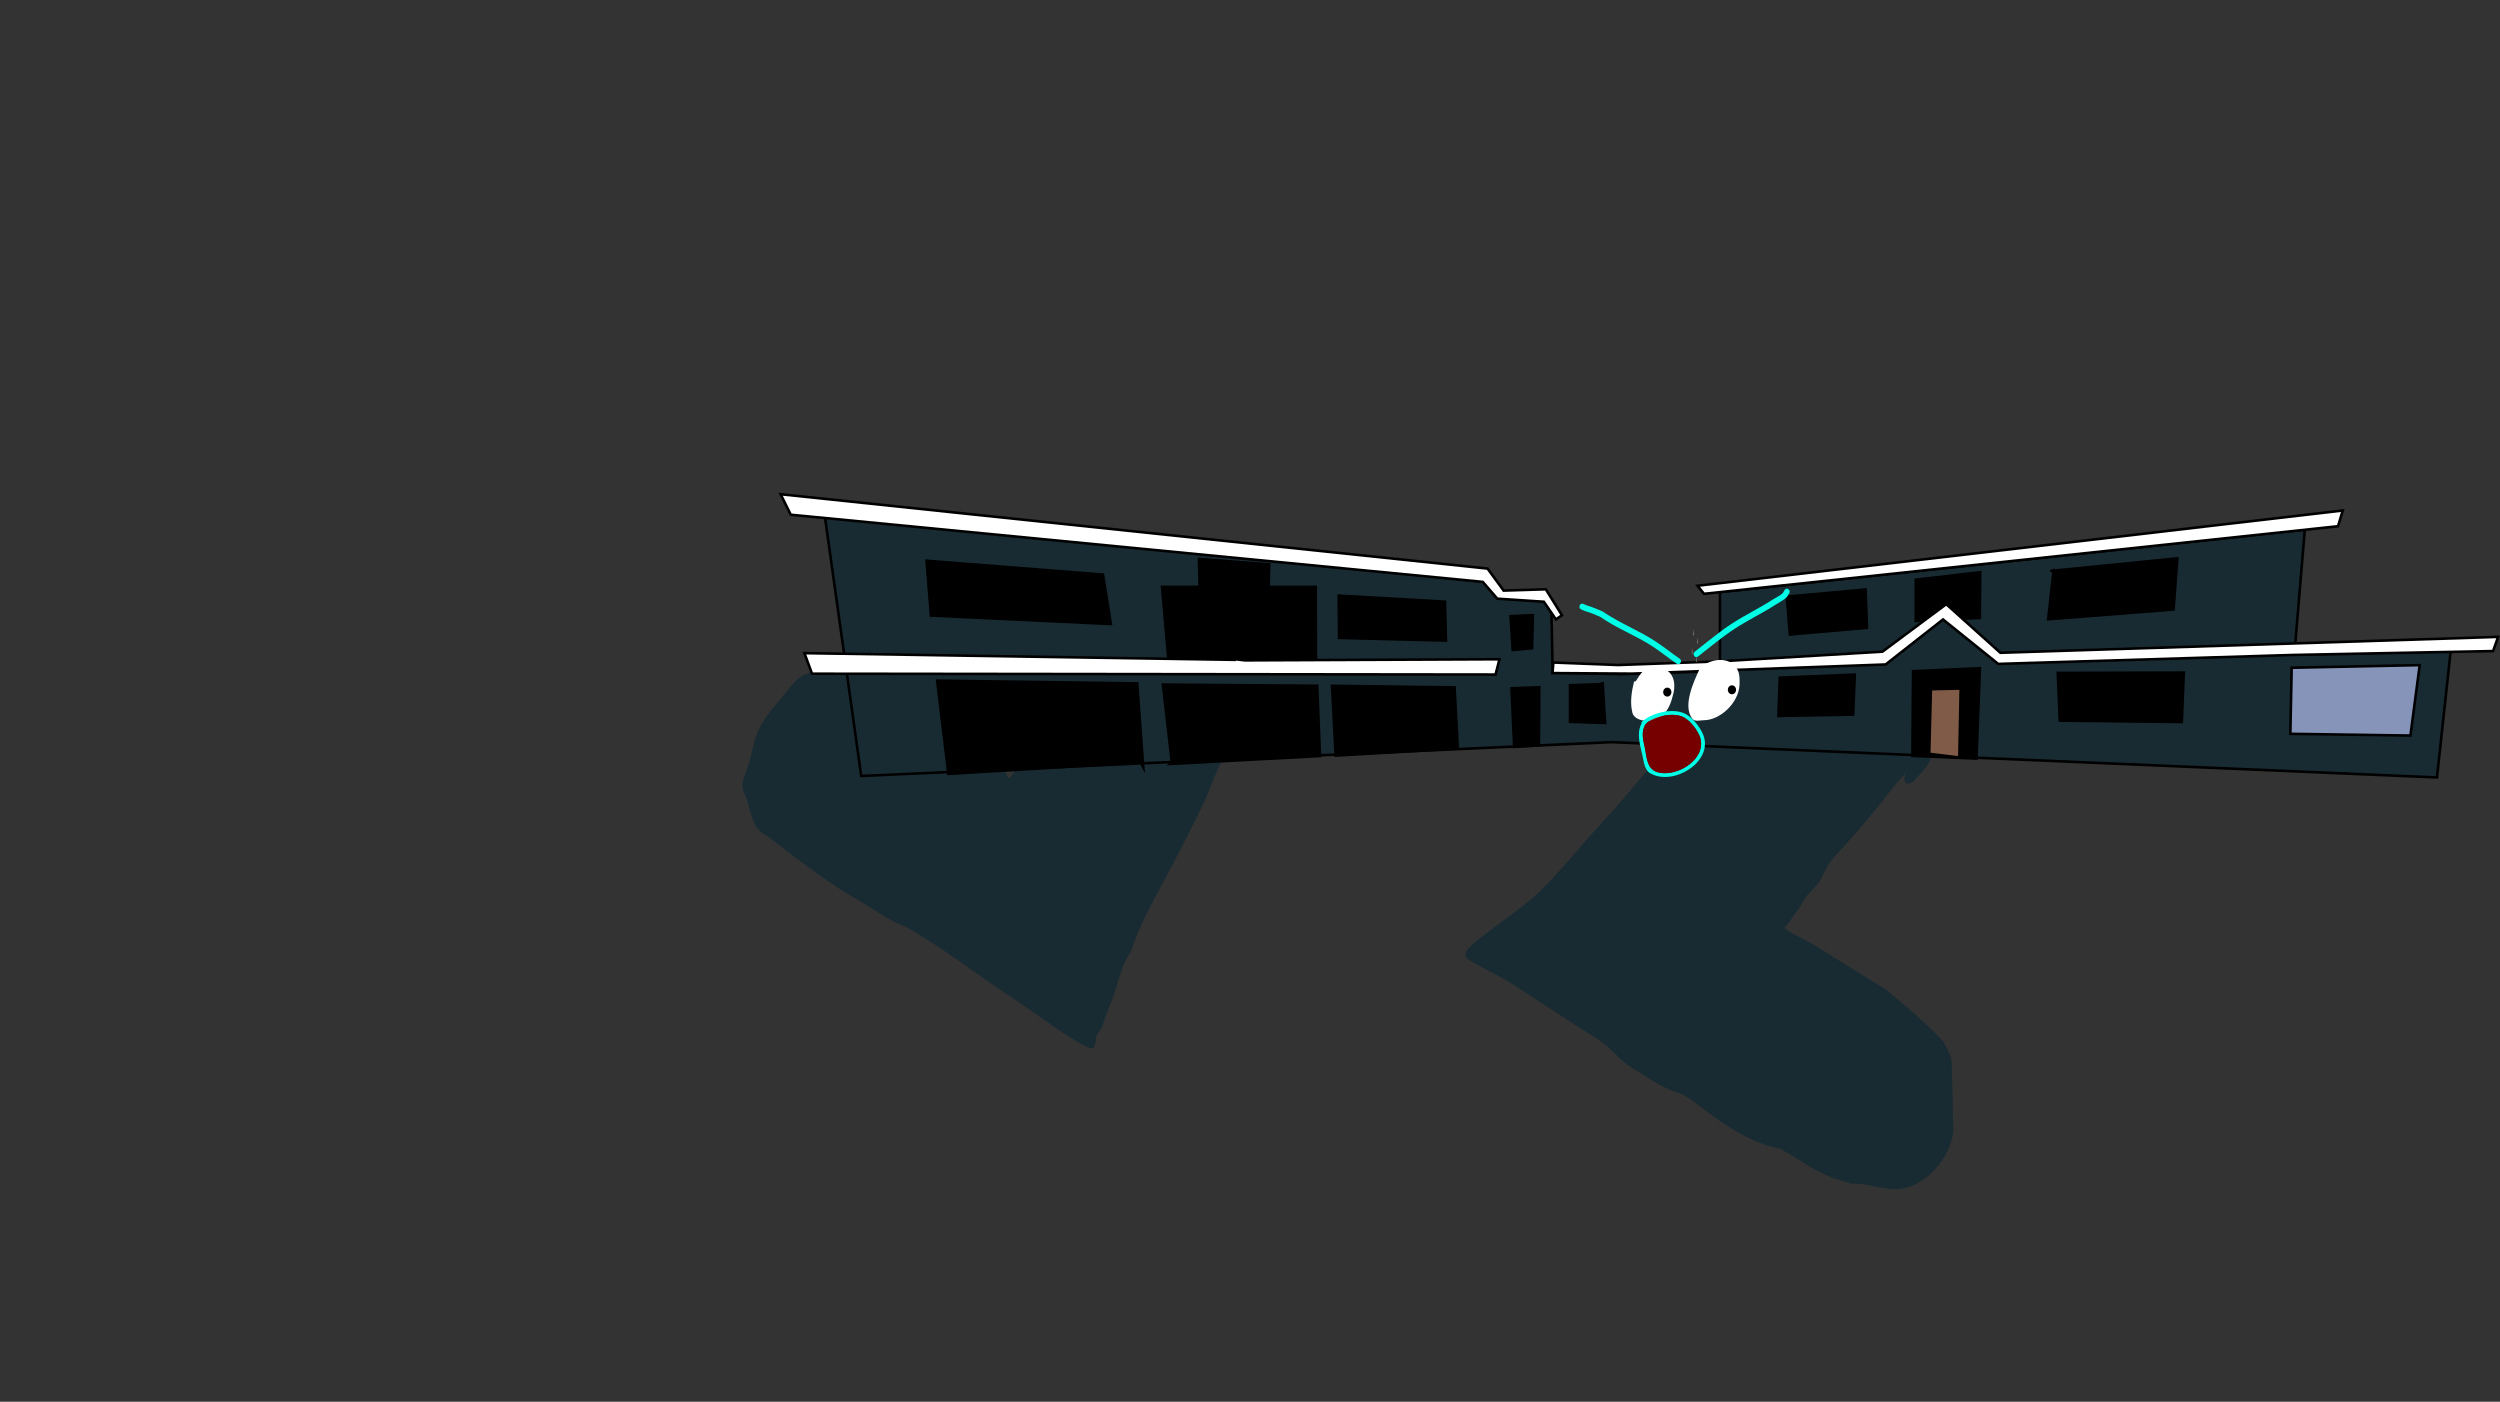 <svg version="1.1" xmlns="http://www.w3.org/2000/svg" xmlns:xlink="http://www.w3.org/1999/xlink" width="961.37" height="539.039" viewBox="0,0,961.37,539.039"><rect x="0" y="0" width="961.37" height="539.039" fill="#333333" stroke="none"/><g transform="translate(159.73,89.52)"><g data-paper-data="{&quot;isPaintingLayer&quot;:true}" stroke-linejoin="miter" stroke-miterlimit="10" stroke-dasharray="" stroke-dashoffset="0" style="mix-blend-mode: normal"><path d="M572.991,207.809c-1.797,2.065 -3.666,4.088 -5.259,6.167c-5.583,7.285 -11.44,14.273 -17.622,21.216c-2.007,2.254 -4.383,4.454 -6.119,6.866c-1.768,2.456 -2.663,5.372 -4.4,7.844c-1.718,2.446 -4.429,4.38 -5.756,7.016c-1.408,2.77 -3.43,4.923 -5.078,7.538c-0.258,0.409 -2.173,2.56 -2.154,2.856c0.03,0.492 2.516,1.85 2.972,2.092c3.448,1.827 7.023,3.587 10.282,5.655c8.555,5.433 17.235,10.673 25.808,16.064c7.767,6.508 15.293,12.676 22.005,19.992c0.875,1.977 2.275,4.104 2.84,6.139c0.562,2.023 0.3,4.389 0.375,6.442c0.171,4.627 0.386,9.261 0.342,13.882c-0.028,2.897 0.417,6.031 0.05,8.89c-0.703,5.462 -4.519,12.016 -9.054,15.801c-3.183,2.65 -7.032,5.161 -11.76,5.487c-6.026,0.416 -11.956,-2.427 -17.928,-2.028c-2.879,-0.889 -5.972,-1.657 -8.744,-2.781c-6.734,-2.729 -12.711,-7.275 -18.97,-10.74c-10.642,-2.068 -19.026,-7.624 -27.315,-13.6c-3.329,-2.4 -6.734,-5.439 -10.504,-7.317c-1.282,-0.638 -2.846,-0.893 -4.165,-1.474c-4.042,-1.778 -7.889,-4.197 -11.499,-6.542c-2.004,-1.302 -4.266,-2.519 -6.113,-3.978c-2.95,-2.331 -5.272,-5.263 -8.279,-7.558c-2.973,-2.269 -6.461,-4.201 -9.636,-6.266c-8.474,-5.513 -16.947,-11.026 -25.421,-16.539c-4.492,-2.922 -9.385,-5.031 -13.968,-7.741c-0.861,-0.509 -3.636,-1.8 -3.98,-2.626c-1.134,-2.727 4.031,-6.091 5.865,-7.587c7.405,-6.039 15.568,-11.045 22.39,-17.583c6.731,-6.451 12.554,-13.669 18.676,-20.544c6.143,-6.898 12.551,-13.677 18.36,-20.784c5.793,-7.087 11.746,-14.078 16.667,-21.646c4.935,-7.589 10.472,-14.984 16.134,-22.186c5.652,-7.19 11.108,-14.497 16.607,-21.762c1.923,-2.541 3.143,-4.855 4.522,-7.614c0.454,-0.908 1.137,-3.207 2.322,-3.618c2.277,-0.79 3.057,1.163 4.328,2.173c2.923,2.321 6.295,4.389 9.348,6.607c8.177,5.941 15.493,12.65 21.832,19.978c2.38,2.751 5.173,5.474 7.233,8.395c1.295,1.837 1.989,3.959 3.277,5.799c1.994,2.847 4.68,5.613 7.221,8.13c1.594,1.274 6.827,3.752 6.812,5.727c-0.01,1.279 -2.335,2.025 -2.548,3.12c-0.07,0.361 0.358,0.701 0.394,1.069c0.175,1.751 -0.267,4.741 -0.812,6.414c-0.788,2.418 -3.087,4.495 -4.803,6.448c-0.097,0.111 -1.706,1.955 -1.812,2.019c-3.554,2.145 -3.807,-1.107 -2.965,-3.313zM574.708,205.78c0.244,-0.186 0.446,-0.387 0.511,-0.637c-0.168,0.213 -0.339,0.426 -0.511,0.637z" fill="#192b32" fill-rule="nonzero" stroke="none" stroke-width="0.5" stroke-linecap="butt"/><path d="M320.793,187.73c-1.039,1.643 -2.132,3.244 -3.247,4.798c-2.261,3.155 -5.06,6.292 -6.944,9.682c-3.078,5.54 -4.993,11.963 -7.744,17.702c-4.563,9.516 -9.337,18.724 -14.3,28.049c-4.86,9.13 -10.252,18.373 -13.274,28.284c-3.567,5.045 -4.57,10.505 -6.477,16.271c-1.409,4.259 -3.556,8.313 -4.595,12.68c-0.558,1.259 -1.848,2.409 -2.278,3.639c-0.324,0.927 -0.177,1.981 -0.528,2.898c-0.247,0.646 -0.217,1.607 -0.846,1.895c-0.697,0.319 -4.101,-1.443 -4.8,-1.835c-5.07,-2.841 -10.27,-6.466 -15,-9.851c-8.521,-6.098 -17.352,-11.66 -25.888,-17.777c-8.495,-6.088 -16.981,-11.94 -26.03,-17.151c-5.507,-1.907 -9.545,-4.839 -14.452,-7.897c-4.242,-2.643 -8.656,-5.067 -12.82,-7.821c-8.761,-5.798 -17.116,-12.257 -25.431,-18.67c-1.381,-1.065 -3.768,-2.292 -4.768,-3.716c-2.078,-2.957 -2.901,-8.078 -4.115,-11.498c-0.44,-1.24 -1.51,-3.166 -1.549,-4.469c-0.079,-2.638 1.79,-6.329 2.526,-8.877c1.209,-4.187 1.941,-9.14 3.787,-13.08c2.482,-5.298 7.14,-10.096 10.775,-14.622c1.849,-2.301 3.961,-5.16 6.741,-6.386c6.71,-2.957 15.843,-1.329 22.687,0.11c3.286,0.691 6.515,2.611 9.749,3.129c1.154,0.185 1.859,-0.352 3.05,-0.054c1.315,0.328 2.92,1.608 4.11,2.275c4.006,2.247 7.746,4.517 11.488,7.196c4.221,3.023 9.861,5.873 13.421,9.634c1.022,1.08 1.443,2.707 2.431,3.811c2.138,2.389 5.291,4.641 7.828,6.617c1.114,1.74 2.07,3.559 3.02,5.393c0.301,0.582 0.453,1.742 1.098,1.63c0.46,-0.08 2.027,-2.769 2.333,-3.169c3.298,-4.307 4.443,-11.481 6.152,-16.617c4.223,-9.663 7.967,-19.313 12.031,-29.029c2.867,-6.853 5.061,-14.016 7.519,-21.026c0.666,-1.899 0.569,-3.769 0.948,-5.724c0.134,-0.693 -0.082,-1.688 0.523,-2.052c0.605,-0.364 1.372,0.333 2.058,0.5c3.211,1.293 5.977,4.02 8.724,6.119c5.562,4.249 11.132,8.489 16.699,12.732c4.795,3.655 9.77,6.822 14.811,10.104c3.603,2.346 7.37,5.274 11.37,6.842c4.987,2.181 8.9,5.639 12.88,9.081c1.31,-3.289 2.065,-6.524 4.141,-9.421c0,0 0.437,-0.61 1.046,-0.173c0.61,0.437 0.173,1.046 0.173,1.046c-2.049,2.859 -2.744,6.11 -4.074,9.37c-0.029,0.07 -0.057,0.14 -0.087,0.21c1.597,1.366 3.223,2.709 4.949,3.946l1.129,0.809c0.337,0.241 0.414,0.71 0.173,1.046c-0.174,0.243 -0.468,0.351 -0.744,0.301l-1.368,-0.218l0.053,-0.332c-0.388,-0.017 -0.772,-0.001 -1.145,0.1c-2.59,0.701 -5.111,2.824 -7.853,3.529zM328.735,182.937c-1.267,-0.958 -2.486,-1.97 -3.687,-2.998c-0.869,1.922 -1.864,3.804 -2.941,5.637c2.04,-0.977 4.701,-2.512 6.628,-2.639z" fill="#192b32" fill-rule="nonzero" stroke="none" stroke-width="0.5" stroke-linecap="butt"/><path d="M-159.73,449.52v-539.039h959.459v539.039z" fill="none" fill-rule="nonzero" stroke="#f00000" stroke-width="0" stroke-linecap="butt"/><g><g stroke-width="1"><path d="M171.448,208.878l-14.058,-100.379l253.389,25.638l5.098,6.257l18.692,1.221l2.317,4.922l0.463,22.586l26.185,0.61l38.157,-1.221v-30.369l224.887,-24.036l-4.017,48.072l60.093,-1.221l-5.252,48.492l-317.421,-13.582z" fill="#192b32" fill-rule="nonzero" stroke="#000000" stroke-linecap="round"/><path d="M204.97,208.077l-4.325,-35.863l76.932,1.068l2.317,32.201l-0.927,-1.831z" fill="#000000" fill-rule="nonzero" stroke="#000000" stroke-linecap="round"/><path d="M290.862,203.346l-3.399,-29.606l59.321,0.458l1.081,27.012l-57.776,3.052z" fill="#000000" fill-rule="nonzero" stroke="#000000" stroke-linecap="round"/><path d="M353.891,201.057l-1.39,-26.859l47.117,0.61l1.236,23.502z" fill="#000000" fill-rule="nonzero" stroke="#000000" stroke-linecap="round"/><path d="M355.074,139.513l40.846,2.343l0.395,14.969l-41.109,-1.041z" fill="#000000" fill-rule="nonzero" stroke="#000000" stroke-linecap="round"/><path d="M267.453,150.447l-69.175,-3.254l-1.713,-21.087l67.857,5.337z" fill="#000000" fill-rule="nonzero" stroke="#000000" stroke-linecap="round"/><path d="M527.384,139.903l30.305,-2.733l0.527,14.709l-29.646,2.603z" fill="#000000" fill-rule="nonzero" stroke="#000000" stroke-linecap="round"/><path d="M576.976,133.391l24.771,-2.864l-0.132,17.572l-24.639,1.171z" fill="#000000" fill-rule="nonzero" stroke="#000000" stroke-linecap="round"/><path d="M629.071,130.011l48.488,-4.816l-1.449,19.655l-48.225,3.775l2.108,-19.004" fill="#000000" fill-rule="nonzero" stroke="#000000" stroke-linecap="round"/><path d="M631.574,169.255l48.488,-0.13l-0.791,19.004l-46.907,-0.521z" fill="#000000" fill-rule="nonzero" stroke="#000000" stroke-linecap="round"/><path d="M575.675,201.145l0.264,-32.541l25.693,-1.171l-1.318,34.754z" fill="#000000" fill-rule="nonzero" stroke="#000000" stroke-linecap="round"/><path d="M582.131,200.364l0.659,-24.861l11.463,-0.26l-0.527,26.553z" fill="#805b47" fill-rule="nonzero" stroke="#000000" stroke-linecap="round"/><path d="M552.88,185.265l-28.724,0.521l0.527,-14.709l28.856,-1.171z" fill="#000000" fill-rule="nonzero" stroke="#000000" stroke-linecap="round"/><path d="M456.567,173.225l0.946,15.267l-13.499,-0.436v-14.083l11.417,-0.374z" fill="#000000" fill-rule="nonzero" stroke="#000000" stroke-linecap="round"/><path d="M422.536,197.699l-1.009,-22.558l10.66,-0.374l-0.126,22.308z" fill="#000000" fill-rule="nonzero" stroke="#000000" stroke-linecap="round"/><path d="M421.968,160.451l-0.82,-13.024l8.579,-0.374l-0.315,12.712z" fill="#000000" fill-rule="nonzero" stroke="#000000" stroke-linecap="round"/><path d="M721.525,167.261l49.232,-1.006l-3.565,27.085l-46.176,-0.671z" fill="#8694ba" fill-rule="nonzero" stroke="#000000" stroke-linecap="round"/><path d="M739.35,112.84l-243.825,25.995l-2.462,-3.103l248.111,-28.95z" fill="#ffffff" fill-rule="nonzero" stroke="#000000" stroke-linecap="round"/><path d="M416.063,140.7l-5.602,-6.457l-266.106,-25.827l-3.905,-7.882l271.849,28.594l6.196,8.469l16.213,-0.503l6.196,9.979l-2.292,1.593l-4.669,-6.792z" fill="#ffffff" fill-rule="nonzero" stroke="#000000" stroke-linecap="round"/><path d="M289.588,164.263l-2.462,-28.091h59.121l0.085,29.265z" fill="#000000" fill-rule="nonzero" stroke="#000000" stroke-linecap="round"/><path d="M301.577,135.9l-0.255,-10.482l27.035,2.096l-0.255,8.826z" fill="#000000" fill-rule="nonzero" stroke="#000000" stroke-linecap="round"/><path d="M608.677,165.786l-21.225,-17.095l-22.064,17.309l-97.637,3.526l-30.473,-0.214l0.324,-4.06l24.984,0.962l38.611,-1.389l62.946,-3.74l24.551,-18.27l20.82,18.698l191.407,-6.117l-1.947,5.449l-76.882,1.496z" fill="#ffffff" fill-rule="nonzero" stroke="#000000" stroke-linecap="round"/><path d="M313.793,163.783l5.164,0.641l97.934,-0.427l-1.514,5.876l-262.843,-0.321l-2.92,-7.906l164.693,2.564z" fill="#ffffff" fill-rule="nonzero" stroke="#000000" stroke-linecap="round"/><path d="M505.053,139.587l1.934,2.434z" data-paper-data="{&quot;index&quot;:null}" fill="#535453" fill-rule="evenodd" stroke="none" stroke-linecap="butt"/><path d="M491.035,159.579l0.119,2.555l-0.356,-0.511z" data-paper-data="{&quot;index&quot;:null}" fill="#848484" fill-rule="evenodd" stroke="none" stroke-linecap="butt"/><path d="M490.571,142.218l-0.881,-0.45z" data-paper-data="{&quot;index&quot;:null}" fill="#00fffe" fill-rule="evenodd" stroke="none" stroke-linecap="butt" opacity="0.004"/><path d="M494.867,151.678l-1.432,-1.802z" data-paper-data="{&quot;index&quot;:null}" fill="#535453" fill-rule="evenodd" stroke="none" stroke-linecap="butt"/><path d="M507.679,134.383l-1.962,-2.499z" data-paper-data="{&quot;index&quot;:null}" fill="#535453" fill-rule="evenodd" stroke="none" stroke-linecap="butt"/><path d="M491.498,152.411l0.12,2.624l-0.361,-0.525z" data-paper-data="{&quot;index&quot;:null}" fill="#848484" fill-rule="evenodd" stroke="none" stroke-linecap="butt"/><path d="M491.027,134.585l-0.894,-0.463z" data-paper-data="{&quot;index&quot;:null}" fill="#00fffe" fill-rule="evenodd" stroke="none" stroke-linecap="butt" opacity="0.004"/><path d="M493.932,142.448l1.453,1.85z" data-paper-data="{&quot;index&quot;:null}" fill="#535453" fill-rule="evenodd" stroke="none" stroke-linecap="butt"/></g><path d="M508.585,145.145l-1.934,-2.434z" data-paper-data="{&quot;index&quot;:null}" fill="#535453" fill-rule="evenodd" stroke="none" stroke-width="1" stroke-linecap="butt"/><path d="M492.632,162.703l0.119,2.555l-0.356,-0.511z" data-paper-data="{&quot;index&quot;:null}" fill="#848484" fill-rule="evenodd" stroke="none" stroke-width="1" stroke-linecap="butt"/><path d="M492.168,145.342l-0.881,-0.45z" data-paper-data="{&quot;index&quot;:null}" fill="#00fffe" fill-rule="evenodd" stroke="none" stroke-width="1" stroke-linecap="butt" opacity="0.004"/><path d="M495.032,153l1.432,1.802z" data-paper-data="{&quot;index&quot;:null}" fill="#535453" fill-rule="evenodd" stroke="none" stroke-width="1" stroke-linecap="butt"/><path d="M507.314,135.008l1.962,2.499z" data-paper-data="{&quot;index&quot;:null}" fill="#535453" fill-rule="evenodd" stroke="none" stroke-width="1" stroke-linecap="butt"/><path d="M493.095,155.535l0.12,2.624l-0.361,-0.525z" data-paper-data="{&quot;index&quot;:null}" fill="#848484" fill-rule="evenodd" stroke="none" stroke-width="1" stroke-linecap="butt"/><path d="M491.73,137.246l0.894,0.463z" data-paper-data="{&quot;index&quot;:null}" fill="#00fffe" fill-rule="evenodd" stroke="none" stroke-width="1" stroke-linecap="butt" opacity="0.004"/><path d="M495.529,145.572l1.453,1.85z" data-paper-data="{&quot;index&quot;:null}" fill="#535453" fill-rule="evenodd" stroke="none" stroke-width="1" stroke-linecap="butt"/><path d="M493.935,167.553c3.367,-3.672 11.403,-5.158 14.399,0.29c0.946,1.72 0.961,4.052 0.863,5.981c-0.298,6.953 -7.492,13.619 -13.699,13.61c-1.522,-0.002 -3.525,0.762 -4.545,-0.699c-3.662,-4.977 0.633,-14.116 2.945,-19.146c0.024,-0.022 0.037,-0.036 0.037,-0.036z" data-paper-data="{&quot;noHover&quot;:false,&quot;origItem&quot;:[&quot;Path&quot;,{&quot;applyMatrix&quot;:true,&quot;segments&quot;:[[[255.50867,205.08052],[0.02285,-0.01907],[-2.19191,4.3791]],[[252.7195,221.6694],[-3.47247,-4.33278],[0.96706,1.27115]],[[257.01356,222.26875],[-1.44311,-0.00198],[5.88486,0.00809]],[[269.93576,210.47726],[-0.28211,6.05302],[0.09266,-1.67928]],[[269.12833,205.29247],[0.89673,1.49702],[-2.84068,-4.74227]],[[255.54389,205.04908],[3.192,-3.19649],[0,0]]],&quot;closed&quot;:true}],&quot;index&quot;:null}" fill="#ffffff" fill-rule="nonzero" stroke="none" stroke-width="0.5" stroke-linecap="butt"/><path d="M469.502,172.171c0.851,-1.396 2.042,-3.461 3.502,-4.156c1.1,-0.523 2.637,-0.22 3.797,-0.22c1.015,0 2.871,-0.376 3.832,0.097c3.724,1.832 4.112,6.549 2.842,10.338c-0.956,4.167 -3.156,8.049 -7.146,9.238c-2.557,0.762 -8.002,0.101 -8.423,-3.378c-0.848,-3.706 -0.173,-7.792 0.741,-11.546c0.52,0.175 0.856,-0.373 0.856,-0.373z" data-paper-data="{&quot;noHover&quot;:false,&quot;origItem&quot;:[&quot;Path&quot;,{&quot;applyMatrix&quot;:true,&quot;segments&quot;:[[[231.57875,209.38061],[0.49346,0.15224],[-0.86692,3.26764]],[[230.87457,219.37457],[-0.8037,-3.22609],[0.39916,3.02799]],[[238.81763,222.29479],[-2.42398,0.66336],[3.78305,-1.03529]],[[245.5463,214.29958],[-0.90606,3.62749],[1.20483,-3.29832]],[[242.87835,205.34716],[3.53097,1.59522],[-0.91094,-0.41154]],[[239.26356,205.26875],[0.96243,0],[-1.09948,0]],[[235.68446,205.45791],[1.04272,-0.45552],[-1.38513,0.6051]],[[232.3876,209.05977],[0.80727,-1.21517],[0,0]]],&quot;closed&quot;:true}],&quot;index&quot;:null}" fill="#ffffff" fill-rule="nonzero" stroke="none" stroke-width="0.5" stroke-linecap="butt"/><path d="M479.842,176.629c0,-0.952 0.708,-1.723 1.582,-1.723c0.874,0 1.582,0.771 1.582,1.723c0,0.952 -0.708,1.723 -1.582,1.723c-0.874,0 -1.582,-0.771 -1.582,-1.723z" data-paper-data="{&quot;index&quot;:null}" fill="#000000" fill-rule="nonzero" stroke="none" stroke-width="0.5" stroke-linecap="butt"/><path d="M504.708,175.741c0,-0.952 0.708,-1.723 1.582,-1.723c0.874,0 1.582,0.771 1.582,1.723c0,0.952 -0.708,1.723 -1.582,1.723c-0.874,0 -1.582,-0.771 -1.582,-1.723z" data-paper-data="{&quot;index&quot;:null}" fill="#000000" fill-rule="nonzero" stroke="none" stroke-width="0.5" stroke-linecap="butt"/><path d="M447.732,143.356c0.387,-1.069 1.368,-0.647 1.368,-0.647l1.357,0.585c2.127,0.604 4.077,1.451 6.119,2.332c6.529,4.511 13.787,7.209 20.382,11.536c3.132,2.055 6.09,4.502 9.223,6.601c0,0 0.898,0.602 0.345,1.58c-0.553,0.978 -1.451,0.376 -1.451,0.376c-3.134,-2.101 -6.099,-4.559 -9.235,-6.609c-6.553,-4.285 -13.767,-6.908 -20.224,-11.438c-1.943,-0.828 -3.792,-1.621 -5.814,-2.195l-1.476,-0.632c0,0 -0.981,-0.421 -0.594,-1.49z" data-paper-data="{&quot;index&quot;:null}" fill="#00ffe6" fill-rule="nonzero" stroke="none" stroke-width="0.5" stroke-linecap="butt"/><path d="M528.006,137.078c0.878,0.637 0.293,1.593 0.293,1.593l-0.879,1.417c-1.336,1.251 -2.824,1.938 -4.329,2.91c-5.111,3.294 -10.585,5.909 -15.69,9.228c-4.934,3.208 -9.504,7.09 -14.172,10.722c0,0 -0.858,0.668 -1.471,-0.267c-0.613,-0.935 0.245,-1.602 0.245,-1.602c4.712,-3.665 9.326,-7.577 14.305,-10.817c5.11,-3.325 10.593,-5.938 15.708,-9.24c1.283,-0.826 2.692,-1.404 3.825,-2.457l0.703,-1.168c0,0 0.585,-0.956 1.463,-0.319z" data-paper-data="{&quot;index&quot;:null}" fill="#00ffe6" fill-rule="nonzero" stroke="none" stroke-width="0.5" stroke-linecap="butt"/><path d="M471.519,188.739c-0.184,-0.459 0.232,-0.816 0.232,-0.816c3.82,-3.268 11.348,-5.286 16.225,-3.121c2.611,1.159 5.199,4.238 6.505,6.683c6.054,10.294 -8.44,20.46 -17.896,17.144c-1.468,-0.654 -2.362,-0.87 -3.235,-2.386c-0.82,-1.423 -1.07,-3.259 -1.399,-4.837c-0.863,-4.128 -2.547,-8.772 -0.431,-12.668zM473.797,188.252c-0.082,0.223 -0.258,0.364 -0.258,0.364l-0.316,0.214c-2.042,2.906 -1.041,6.145 -0.383,9.324c0.739,3.57 0.661,7.457 4.299,9.081c8.189,2.87 21.357,-6.005 16.033,-15.018c-1.134,-2.163 -3.496,-5.023 -5.804,-6.044c-3.936,-1.742 -9.945,-0.357 -13.571,2.079z" fill="#00ffe6" fill-rule="nonzero" stroke="none" stroke-width="0.5" stroke-linecap="butt"/><path d="M487.387,186.127c2.308,1.021 4.697,3.908 5.831,6.07c5.324,9.013 -7.914,17.952 -16.103,15.082c-3.638,-1.624 -3.585,-5.547 -4.323,-9.117c-0.658,-3.179 -1.649,-6.457 0.393,-9.362l0.317,-0.215c0,0 0.177,-0.142 0.259,-0.365c3.626,-2.436 9.691,-3.834 13.627,-2.092z" data-paper-data="{&quot;noHover&quot;:false,&quot;origItem&quot;:[&quot;Path&quot;,{&quot;applyMatrix&quot;:true,&quot;segments&quot;:[[[245.3847,224.46413],[3.62569,-2.43576],[-0.08198,0.22324]],[245.12715,224.82784],[[244.81099,225.04194],[0,0],[-2.04209,2.90557]],[[244.42795,234.36601],[-0.65766,-3.17916],[0.73853,3.57011]],[[248.72666,243.44713],[-3.63767,-1.62363],[8.18942,2.87032]],[[264.7594,228.42898],[5.32437,9.01339],[-1.13358,-2.16262]],[[258.9557,222.38503],[2.30762,1.02145],[-3.93563,-1.74207]]],&quot;closed&quot;:true}]}" fill="#760000" fill-rule="nonzero" stroke="none" stroke-width="0.5" stroke-linecap="butt"/></g></g></g></svg><!--rotationCenter:479.72973:269.51952-->